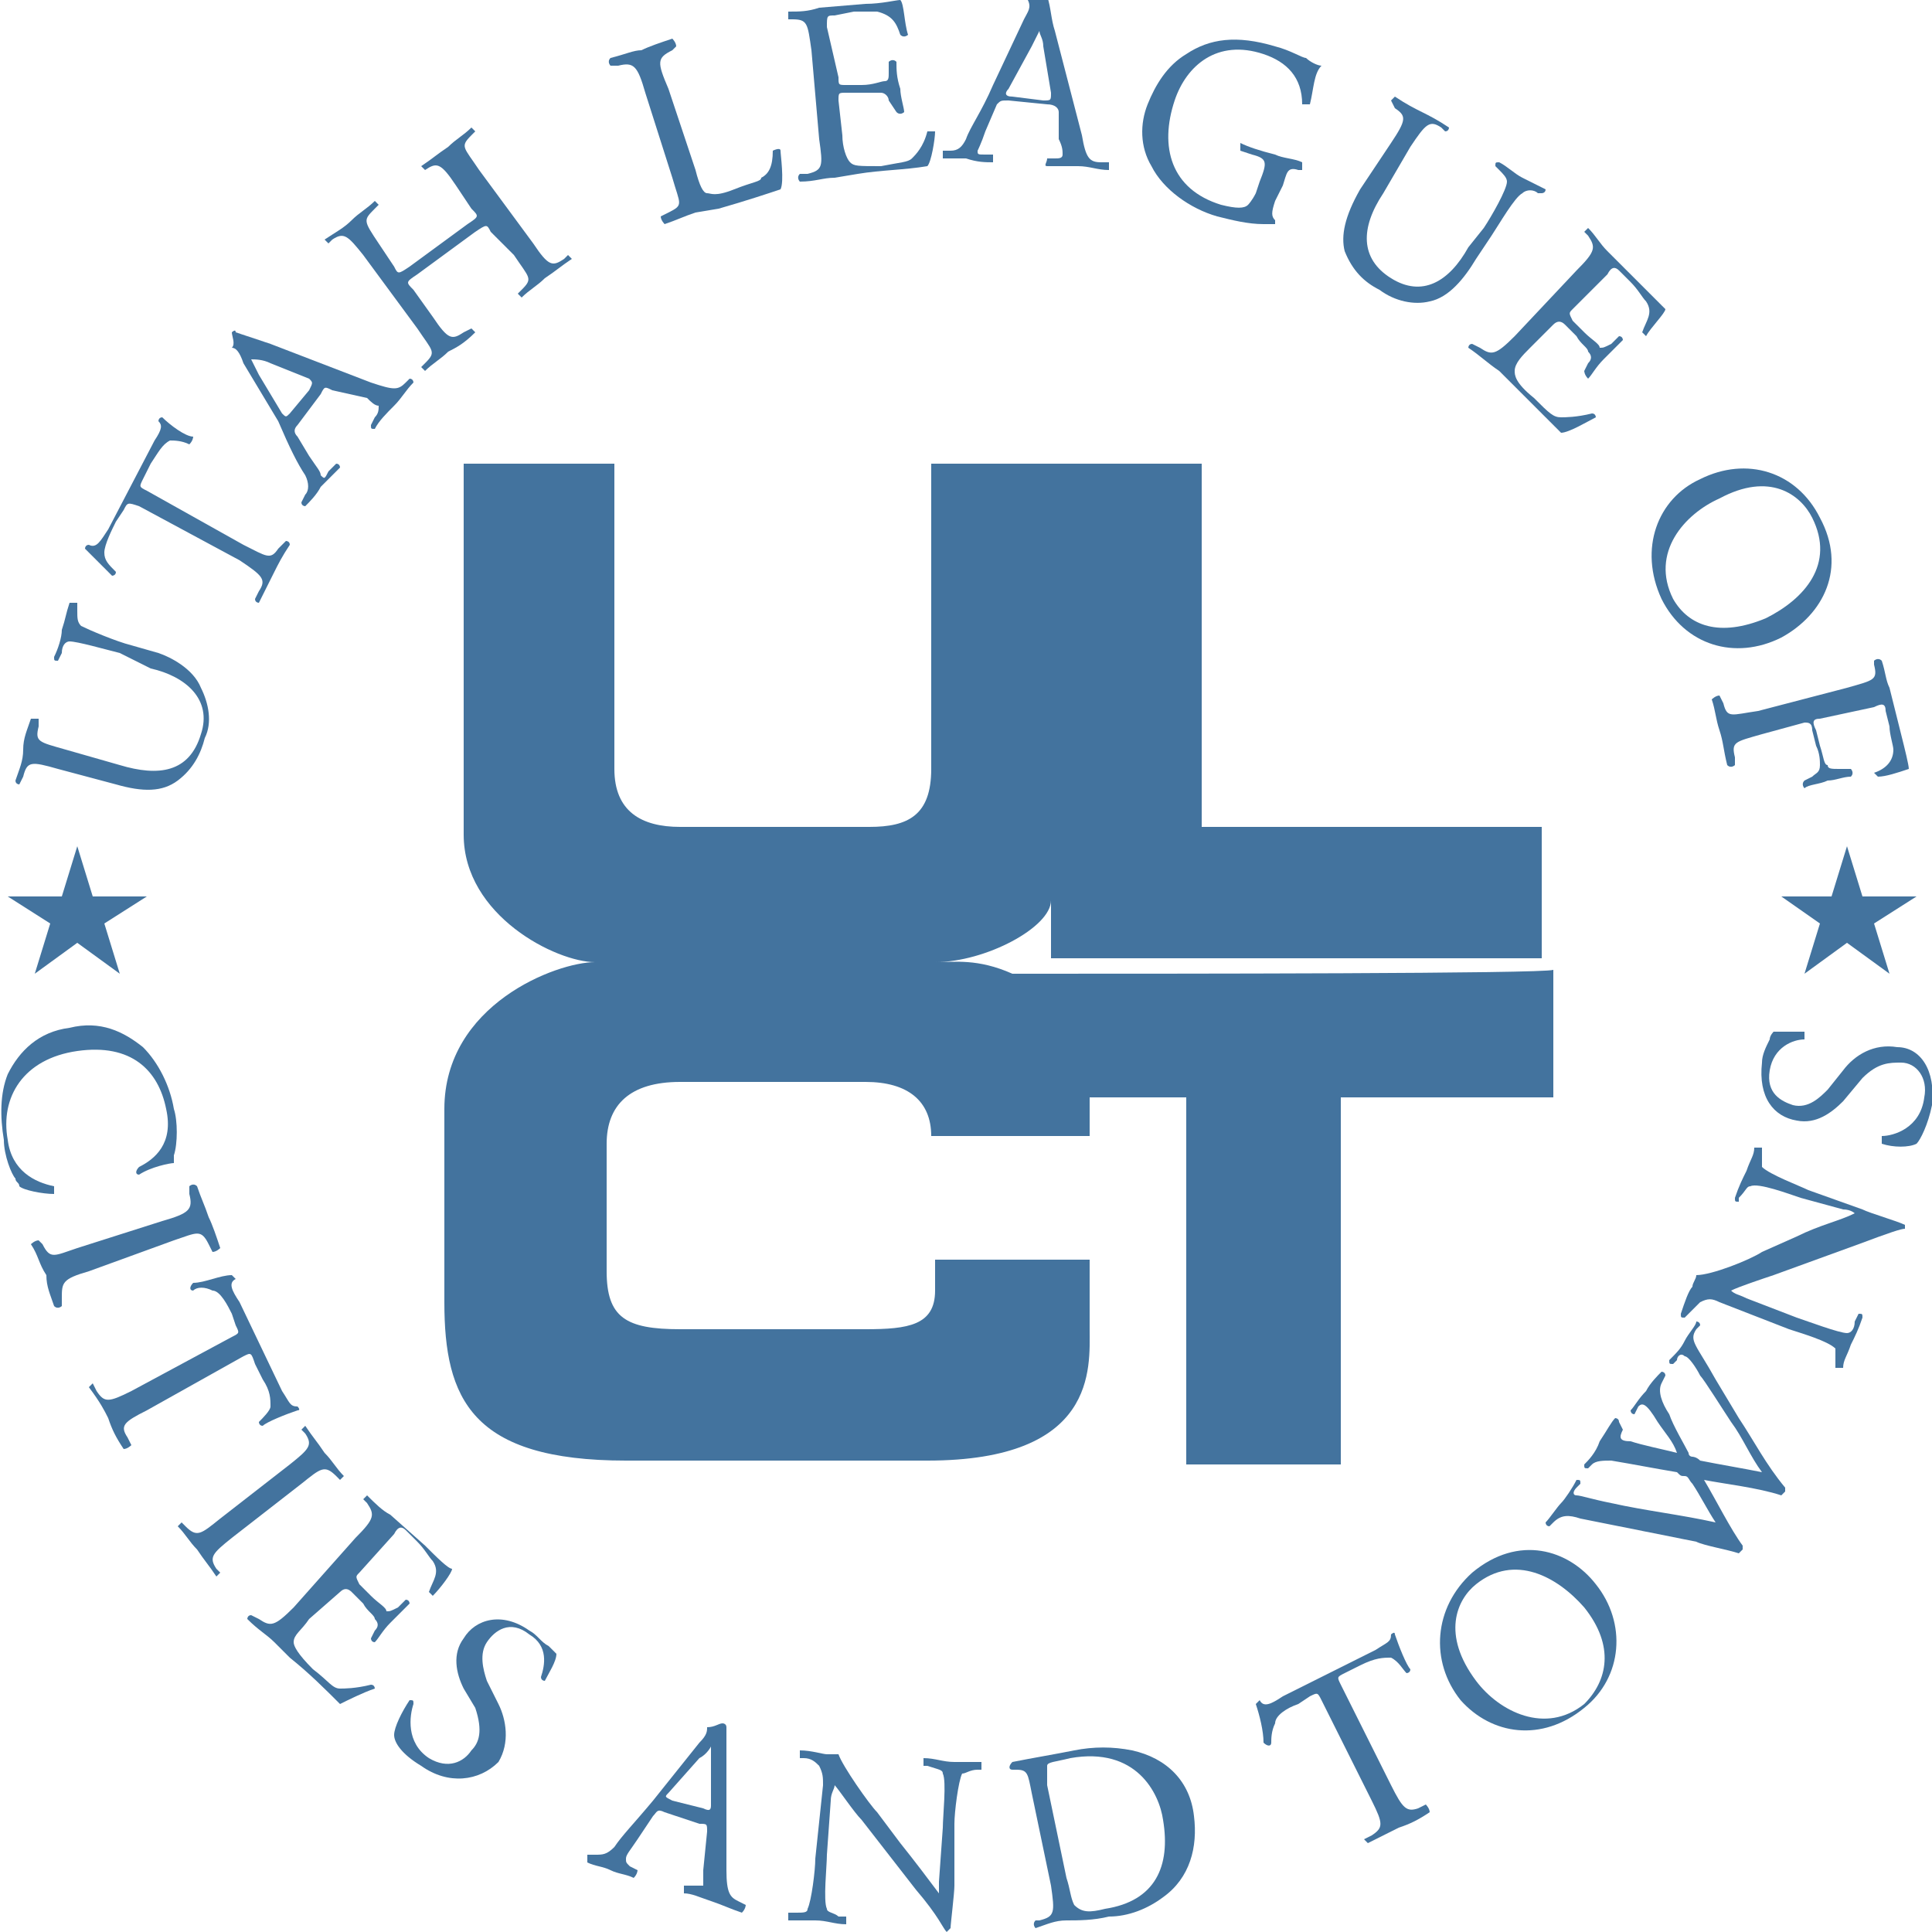 <svg version="1.1" xmlns="http://www.w3.org/2000/svg" xmlns:xlink="http://www.w3.org/1999/xlink" x="0px" y="0px" viewBox="0 0 50 50" width="50px" height="50px" enable-background="new 0 0 50 50" preserveAspectRatio="none">
<g>
	<path fill="#43739E" d="M26.2,25.2c-0.9-0.4-1.5-0.3-2-0.3c1.3,0,3-0.9,3-1.6c0,0.3,0,1.5,0,1.5s8.5,0,12.7,0c0-1.1,0-2.2,0-3.4
		c-2.9,0-5.9,0-8.8,0c0-3.1,0-6.3,0-9.4c-2.4,0-7,0-7,0s0,7.5,0,7.9c0,1.2-0.6,1.5-1.6,1.5c-1.9,0-3,0-4.9,0c-1,0-1.7-0.4-1.7-1.5
		c0-0.9,0-7.9,0-7.9h-3.9c0,0,0,8.6,0,9.6c0,2.1,2.4,3.3,3.4,3.3c-1,0-3.9,1.1-3.9,3.8c0,1.6,0,3.4,0,5c0,2.5,0.7,4.1,4.7,4.1
		c2.6,0,5.2,0,7.8,0c4.4,0,4.2-2.4,4.2-3.4c0-0.5,0-1.3,0-1.8c-1.3,0-2.8,0-4,0c0,0.2,0,0.6,0,0.8c0,0.9-0.7,1-1.8,1
		c-1.4,0-3.4,0-4.8,0c-1.4,0-1.9-0.3-1.9-1.5c0-0.4,0-2.8,0-3.3c0-1,0.6-1.6,1.9-1.6c0.7,0,3.8,0,4.8,0c1.1,0,1.7,0.5,1.7,1.4
		c0.1,0,3.9,0,4.1,0c0-0.4,0-0.7,0-1c0.9,0,1.6,0,2.5,0c0,3.2,0,6.3,0,9.5c1.3,0,2.7,0,4,0c0-3.2,0-6.3,0-9.5c1.8,0,3.7,0,5.5,0
		c0-1.1,0-2.2,0-3.3C39.9,25.2,30.6,25.2,26.2,25.2z"/>
	<g>
		<g>
			<path fill="#43739E" d="M3.1,16.9c-0.4-0.1-1.1-0.3-1.3-0.3c-0.1,0-0.2,0.1-0.2,0.3l-0.1,0.2c-0.1,0-0.1,0-0.1-0.1
				c0.1-0.2,0.2-0.5,0.2-0.7c0.1-0.3,0.1-0.4,0.2-0.7c0,0,0.1,0,0.2,0l0,0.2c0,0.2,0,0.3,0.1,0.4c0.2,0.1,0.9,0.4,1.3,0.5l0.7,0.2
				C4.4,17,5,17.3,5.2,17.8c0.2,0.4,0.3,0.9,0.1,1.3c-0.1,0.4-0.3,0.8-0.7,1.1c-0.4,0.3-0.9,0.3-1.6,0.1l-1.5-0.4
				c-0.7-0.2-0.8-0.2-0.9,0.2l-0.1,0.2c0,0-0.1,0-0.1-0.1c0.1-0.3,0.2-0.5,0.2-0.8s0.1-0.5,0.2-0.8c0,0,0.1,0,0.2,0l0,0.2
				c-0.1,0.4,0,0.4,0.7,0.6l1.4,0.4c1,0.3,1.8,0.2,2.1-0.8c0.3-0.9-0.4-1.5-1.3-1.7L3.1,16.9z"/>
			<path fill="#43739E" d="M6.3,14.1c0.6,0.3,0.7,0.4,0.9,0.1L7.4,14c0,0,0.1,0,0.1,0.1c-0.2,0.3-0.3,0.5-0.4,0.7
				c-0.1,0.2-0.2,0.4-0.4,0.8c0,0-0.1,0-0.1-0.1l0.1-0.2c0.2-0.3,0.1-0.4-0.5-0.8l-2.6-1.4C3.3,13,3.3,13,3.2,13.2L3,13.5
				c-0.1,0.2-0.3,0.6-0.3,0.8c0,0.2,0.1,0.3,0.3,0.5c0,0.1-0.1,0.1-0.1,0.1c-0.2-0.2-0.5-0.5-0.7-0.7c0,0,0-0.1,0.1-0.1
				c0.2,0.1,0.3-0.1,0.5-0.4L4,11.4c0.2-0.3,0.2-0.4,0.1-0.5c0,0,0-0.1,0.1-0.1C4.4,11,4.8,11.3,5,11.3c0,0,0,0.1-0.1,0.2
				c-0.2-0.1-0.4-0.1-0.5-0.1c-0.2,0.1-0.3,0.3-0.5,0.6l-0.2,0.4c-0.1,0.2-0.1,0.2,0.1,0.3L6.3,14.1z"/>
			<path fill="#43739E" d="M8.6,10.1C8.4,10,8.4,10,8.3,10.2l-0.6,0.8c-0.1,0.1-0.1,0.2,0,0.3L8,11.8c0.2,0.3,0.3,0.4,0.3,0.5
				c0.1,0.1,0.1,0.1,0.2-0.1l0.2-0.2c0.1,0,0.1,0.1,0.1,0.1c-0.1,0.1-0.3,0.3-0.5,0.5c-0.1,0.2-0.3,0.4-0.4,0.5c0,0-0.1,0-0.1-0.1
				l0.1-0.2c0.1-0.1,0.1-0.3,0-0.5c-0.2-0.3-0.4-0.7-0.7-1.4L6.3,9.4C6.2,9.1,6.1,9,6,9c0.1-0.1,0-0.3,0-0.4c0,0,0.1-0.1,0.1,0
				C6.4,8.7,6.7,8.8,7,8.9l2.6,1c0.6,0.2,0.7,0.2,0.9,0l0.1-0.1c0.1,0,0.1,0.1,0.1,0.1c-0.2,0.2-0.3,0.4-0.5,0.6
				c-0.2,0.2-0.4,0.4-0.5,0.6c-0.1,0-0.1,0-0.1-0.1l0.1-0.2c0.1-0.1,0.1-0.2,0.1-0.3c-0.1,0-0.2-0.1-0.3-0.2L8.6,10.1z M7.3,10.7
				c0.1,0.1,0.1,0.1,0.2,0L8,10.1C8.1,9.9,8.1,9.9,8,9.8l-1-0.4C6.8,9.3,6.6,9.3,6.5,9.3l0,0c0,0,0.1,0.2,0.2,0.4L7.3,10.7z"/>
			<path fill="#43739E" d="M10.8,7.1c-0.3,0.2-0.3,0.2-0.1,0.4l0.5,0.7c0.4,0.6,0.5,0.6,0.8,0.4l0.2-0.1c0,0,0.1,0.1,0.1,0.1
				C12,8.9,11.8,9,11.6,9.1c-0.2,0.2-0.4,0.3-0.6,0.5c0,0-0.1-0.1-0.1-0.1L11,9.4c0.3-0.3,0.2-0.3-0.2-0.9L9.4,6.6
				C9,6.1,8.9,6,8.6,6.2L8.5,6.3c0,0-0.1-0.1-0.1-0.1c0.3-0.2,0.5-0.3,0.7-0.5c0.2-0.2,0.4-0.3,0.6-0.5c0,0,0.1,0.1,0.1,0.1L9.7,5.4
				C9.4,5.7,9.4,5.7,9.8,6.3l0.4,0.6c0.1,0.2,0.1,0.2,0.4,0l1.5-1.1c0.3-0.2,0.3-0.2,0.1-0.4l-0.4-0.6c-0.4-0.6-0.5-0.6-0.8-0.4
				L11,4.4c0,0-0.1-0.1-0.1-0.1c0.3-0.2,0.4-0.3,0.7-0.5c0.2-0.2,0.4-0.3,0.6-0.5c0,0,0.1,0.1,0.1,0.1l-0.1,0.1
				c-0.3,0.3-0.2,0.3,0.2,0.9l1.4,1.9c0.4,0.6,0.5,0.6,0.8,0.4l0.1-0.1c0,0,0.1,0.1,0.1,0.1c-0.3,0.2-0.4,0.3-0.7,0.5
				c-0.2,0.2-0.4,0.3-0.6,0.5c0,0-0.1-0.1-0.1-0.1l0.1-0.1c0.3-0.3,0.2-0.3-0.2-0.9L12.7,6c-0.1-0.2-0.1-0.2-0.4,0L10.8,7.1z"/>
			<path fill="#43739E" d="M16.7,2.4c-0.2-0.7-0.3-0.8-0.7-0.7l-0.2,0c0,0-0.1-0.1,0-0.2c0.4-0.1,0.6-0.2,0.8-0.2
				c0.2-0.1,0.5-0.2,0.8-0.3c0,0,0.1,0.1,0.1,0.2l-0.1,0.1C17,1.5,17,1.6,17.3,2.3L18,4.4c0.1,0.4,0.2,0.6,0.3,0.6
				c0.1,0,0.2,0.1,0.7-0.1c0.5-0.2,0.7-0.2,0.7-0.3C19.9,4.5,20,4.3,20,3.9c0,0,0.2-0.1,0.2,0c0,0.1,0.1,0.8,0,1
				c-0.3,0.1-0.9,0.3-1.6,0.5L18,5.5c-0.3,0.1-0.5,0.2-0.8,0.3c0,0-0.1-0.1-0.1-0.2l0.2-0.1c0.4-0.2,0.3-0.2,0.1-0.9L16.7,2.4z"/>
			<path fill="#43739E" d="M21,1.3c-0.1-0.7-0.1-0.8-0.5-0.8h-0.1c0,0,0-0.1,0-0.2c0.3,0,0.5,0,0.8-0.1l1.2-0.1
				c0.4,0,0.8-0.1,0.9-0.1c0.1,0.1,0.1,0.6,0.2,0.9c0,0-0.1,0.1-0.2,0c-0.1-0.3-0.2-0.5-0.6-0.6c-0.1,0-0.4,0-0.6,0l-0.5,0.1
				c-0.2,0-0.2,0-0.2,0.3L21.7,2c0,0.2,0,0.2,0.2,0.2l0.4,0c0.3,0,0.5-0.1,0.6-0.1c0.1,0,0.1-0.1,0.1-0.2l0-0.3c0,0,0.1-0.1,0.2,0
				c0,0.2,0,0.4,0.1,0.7c0,0.2,0.1,0.5,0.1,0.6c0,0-0.1,0.1-0.2,0L23,2.6c0-0.1-0.1-0.2-0.2-0.2c-0.1,0-0.3,0-0.5,0l-0.4,0
				c-0.2,0-0.2,0-0.2,0.2l0.1,0.9c0,0.3,0.1,0.6,0.2,0.7c0.1,0.1,0.2,0.1,0.8,0.1c0.5-0.1,0.7-0.1,0.8-0.2c0.1-0.1,0.3-0.3,0.4-0.7
				c0,0,0.1,0,0.2,0c0,0.2-0.1,0.8-0.2,0.9c-0.6,0.1-1.2,0.1-1.8,0.2l-0.6,0.1c-0.3,0-0.5,0.1-0.9,0.1c0,0-0.1-0.1,0-0.2l0.2,0
				c0.4-0.1,0.4-0.2,0.3-0.9L21,1.3z"/>
			<path fill="#43739E" d="M27.4,2.9c0-0.1-0.1-0.2-0.3-0.2l-1-0.1c-0.2,0-0.2,0-0.3,0.1l-0.3,0.7c-0.1,0.3-0.2,0.5-0.2,0.5
				c0,0.1,0,0.1,0.2,0.1l0.2,0c0,0,0,0.1,0,0.2c-0.2,0-0.4,0-0.7-0.1c-0.2,0-0.5,0-0.6,0c0,0,0-0.1,0-0.2h0.2c0.2,0,0.3-0.1,0.4-0.3
				c0.1-0.3,0.4-0.7,0.7-1.4l0.8-1.7c0.1-0.2,0.2-0.3,0.1-0.5c0.2,0,0.3-0.1,0.4-0.2c0,0,0.1,0,0.1,0.1c0.1,0.3,0.1,0.6,0.2,0.9
				l0.7,2.7c0.1,0.6,0.2,0.7,0.5,0.7l0.2,0c0,0,0,0.1,0,0.2c-0.3,0-0.5-0.1-0.8-0.1c-0.3,0-0.6,0-0.8,0c-0.1,0,0-0.1,0-0.2h0.2
				c0.1,0,0.2,0,0.2-0.1c0-0.1,0-0.2-0.1-0.4L27.4,2.9z M26.1,2.3c-0.1,0.1-0.1,0.2,0.1,0.2l0.8,0.1c0.2,0,0.2,0,0.2-0.2L27,1.2
				c0-0.2-0.1-0.3-0.1-0.4h0c0,0-0.1,0.2-0.2,0.4L26.1,2.3z"/>
			<path fill="#43739E" d="M33,5.2c-0.1,0.3-0.1,0.4,0,0.5c0,0,0,0.1,0,0.1c-0.1,0-0.2,0-0.3,0c-0.4,0-0.8-0.1-1.2-0.2
				c-0.7-0.2-1.4-0.7-1.7-1.3c-0.3-0.5-0.3-1.1-0.1-1.6c0.2-0.5,0.5-1,1-1.3C31.3,1,32,0.9,33,1.2c0.4,0.1,0.7,0.3,0.8,0.3
				c0.1,0.1,0.3,0.2,0.4,0.2C34,1.9,34,2.3,33.9,2.7c0,0-0.1,0-0.2,0c0-0.7-0.4-1.1-1-1.3c-1.2-0.4-2,0.3-2.3,1.2
				c-0.4,1.2-0.1,2.3,1.2,2.7c0.4,0.1,0.6,0.1,0.7,0c0,0,0.1-0.1,0.2-0.3l0.1-0.3c0.2-0.5,0.2-0.6-0.2-0.7l-0.3-0.1c0,0,0-0.2,0-0.2
				c0.2,0.1,0.5,0.2,0.9,0.3c0.2,0.1,0.5,0.1,0.7,0.2c0,0,0,0.1,0,0.2l-0.1,0c-0.3-0.1-0.3,0.1-0.4,0.4L33,5.2z"/>
			<path fill="#43739E" d="M38.4,5.9c0.2-0.3,0.6-1,0.6-1.2c0-0.1-0.1-0.2-0.2-0.3l-0.1-0.1c0-0.1,0-0.1,0.1-0.1
				c0.2,0.1,0.4,0.3,0.6,0.4c0.2,0.1,0.4,0.2,0.6,0.3C40,5,39.9,5,39.9,5L39.8,5c-0.1-0.1-0.3-0.1-0.4,0c-0.2,0.1-0.6,0.8-0.8,1.1
				l-0.4,0.6c-0.3,0.5-0.7,1-1.2,1.1c-0.4,0.1-0.9,0-1.3-0.3c-0.4-0.2-0.7-0.5-0.9-1c-0.1-0.4,0-0.9,0.4-1.6L36,3.7
				c0.4-0.6,0.4-0.7,0.1-0.9L36,2.6c0,0,0.1-0.1,0.1-0.1c0.3,0.2,0.5,0.3,0.7,0.4c0.2,0.1,0.4,0.2,0.7,0.4c0,0,0,0.1-0.1,0.1
				l-0.1-0.1c-0.3-0.2-0.4-0.1-0.8,0.5l-0.7,1.2c-0.6,0.9-0.6,1.7,0.2,2.2c0.8,0.5,1.5,0.1,2-0.8L38.4,5.9z"/>
			<path fill="#43739E" d="M40.8,7c0.5-0.5,0.5-0.6,0.3-0.9L41,6c0,0,0.1-0.1,0.1-0.1c0.2,0.2,0.3,0.4,0.5,0.6l0.9,0.9
				c0.3,0.3,0.6,0.6,0.6,0.6c0,0.1-0.4,0.5-0.5,0.7c0,0-0.1-0.1-0.1-0.1c0.1-0.3,0.3-0.5,0.1-0.8c-0.1-0.1-0.2-0.3-0.4-0.5l-0.3-0.3
				c-0.1-0.1-0.2-0.1-0.3,0.1l-0.9,0.9c-0.1,0.1-0.1,0.1,0,0.3l0.3,0.3c0.2,0.2,0.4,0.3,0.4,0.4c0.1,0,0.1,0,0.3-0.1l0.2-0.2
				c0.1,0,0.1,0.1,0.1,0.1c-0.1,0.1-0.3,0.3-0.5,0.5c-0.2,0.2-0.3,0.4-0.4,0.5C41,9.7,41,9.6,41,9.6l0.1-0.2c0.1-0.1,0.1-0.2,0-0.3
				c0-0.1-0.2-0.2-0.3-0.4l-0.3-0.3c-0.1-0.1-0.2-0.1-0.3,0L39.6,9c-0.2,0.2-0.4,0.4-0.4,0.6c0,0.1,0,0.3,0.5,0.7
				c0.4,0.4,0.5,0.5,0.7,0.5c0.1,0,0.4,0,0.8-0.1c0.1,0,0.1,0.1,0.1,0.1c-0.2,0.1-0.7,0.4-0.9,0.4c-0.4-0.4-0.8-0.8-1.2-1.2
				l-0.4-0.4C38.5,9.4,38.3,9.2,38,9c0,0,0-0.1,0.1-0.1L38.3,9c0.3,0.2,0.4,0.2,0.9-0.3L40.8,7z"/>
			<path fill="#43739E" d="M44,12.4c1.2-0.6,2.5-0.2,3.1,1c0.7,1.3,0.1,2.5-1,3.1c-1.2,0.6-2.5,0.2-3.1-1
				C42.4,14.2,42.9,12.9,44,12.4z M45.7,16c1-0.5,1.8-1.4,1.2-2.6c-0.3-0.6-1.1-1.2-2.4-0.5c-0.9,0.4-1.8,1.4-1.2,2.6
				C43.7,16.2,44.5,16.5,45.7,16z"/>
			<path fill="#43739E" d="M47.1,18.6c-0.2,0-0.2,0.1-0.1,0.3l0.1,0.4c0.1,0.3,0.1,0.5,0.2,0.5c0,0.1,0.1,0.1,0.3,0.1l0.3,0
				c0,0,0.1,0.1,0,0.2c-0.2,0-0.4,0.1-0.6,0.1c-0.2,0.1-0.5,0.1-0.6,0.2c0,0-0.1-0.1,0-0.2l0.2-0.1c0.1-0.1,0.2-0.1,0.2-0.3
				c0-0.1,0-0.3-0.1-0.5l-0.1-0.4c0-0.2-0.1-0.2-0.2-0.2L45.6,19c-0.7,0.2-0.8,0.2-0.7,0.6l0,0.2c0,0-0.1,0.1-0.2,0
				c-0.1-0.4-0.1-0.6-0.2-0.9c-0.1-0.3-0.1-0.5-0.2-0.8c0,0,0.1-0.1,0.2-0.1l0.1,0.2c0.1,0.4,0.2,0.3,0.9,0.2l2.3-0.6
				c0.7-0.2,0.8-0.2,0.7-0.6l0-0.1c0,0,0.1-0.1,0.2,0c0.1,0.3,0.1,0.5,0.2,0.7l0.3,1.2c0.1,0.4,0.2,0.8,0.2,0.9
				c-0.3,0.1-0.6,0.2-0.8,0.2c0,0-0.1-0.1-0.1-0.1c0.3-0.1,0.5-0.3,0.5-0.6c0-0.1-0.1-0.4-0.1-0.6l-0.1-0.4c0-0.2-0.1-0.2-0.3-0.1
				L47.1,18.6z"/>
		</g>
		<g>
			<path fill="#43739E" d="M3.7,27.1c0.4,0.4,0.7,1,0.8,1.6c0.1,0.3,0.1,0.9,0,1.2c0,0.1,0,0.1,0,0.2c-0.1,0-0.6,0.1-0.9,0.3
				c-0.1,0-0.1-0.1,0-0.2C4,30,4.5,29.6,4.3,28.7c-0.2-1-0.9-1.7-2.3-1.5c-1.4,0.2-2,1.2-1.8,2.3c0.1,0.8,0.7,1.1,1.2,1.2
				c0,0,0,0.1,0,0.2c-0.3,0-0.8-0.1-0.9-0.2c0-0.1-0.1-0.1-0.1-0.2c-0.1-0.1-0.3-0.6-0.3-1C0,28.9,0,28.3,0.2,27.8
				c0.3-0.6,0.8-1.1,1.6-1.2C2.6,26.4,3.2,26.7,3.7,27.1z"/>
			<path fill="#43739E" d="M4.2,31.6c0.7-0.2,0.8-0.3,0.7-0.7l0-0.2c0,0,0.1-0.1,0.2,0c0.1,0.3,0.2,0.5,0.3,0.8
				c0.1,0.2,0.2,0.5,0.3,0.8c0,0-0.1,0.1-0.2,0.1l-0.1-0.2c-0.2-0.4-0.3-0.3-0.9-0.1l-2.2,0.8c-0.7,0.2-0.7,0.3-0.7,0.7l0,0.2
				c0,0-0.1,0.1-0.2,0c-0.1-0.3-0.2-0.5-0.2-0.8C1,32.7,1,32.5,0.8,32.2c0,0,0.1-0.1,0.2-0.1l0.1,0.1c0.2,0.4,0.3,0.3,0.9,0.1
				L4.2,31.6z"/>
			<path fill="#43739E" d="M3.8,36.5c-0.6,0.3-0.7,0.4-0.5,0.7l0.1,0.2c0,0-0.1,0.1-0.2,0.1C3,37.2,2.9,37,2.8,36.7
				c-0.1-0.2-0.2-0.4-0.5-0.8c0,0,0.1-0.1,0.1-0.1l0.1,0.2c0.2,0.3,0.3,0.3,0.9,0l2.6-1.4c0.2-0.1,0.2-0.1,0.1-0.3L6,34
				c-0.1-0.2-0.3-0.6-0.5-0.6c-0.2-0.1-0.4-0.1-0.5,0c-0.1,0-0.1-0.1,0-0.2c0.3,0,0.7-0.2,1-0.2c0,0,0.1,0.1,0.1,0.1
				c-0.2,0.1-0.1,0.3,0.1,0.6L7.3,36c0.2,0.3,0.2,0.4,0.4,0.4c0,0,0.1,0.1,0,0.1c-0.3,0.1-0.8,0.3-0.9,0.4c-0.1,0-0.1-0.1-0.1-0.1
				c0.1-0.1,0.3-0.3,0.3-0.4c0-0.2,0-0.4-0.2-0.7l-0.2-0.4C6.5,35,6.5,35,6.3,35.1L3.8,36.5z"/>
			<path fill="#43739E" d="M7.5,37.9c0.5-0.4,0.6-0.5,0.4-0.8L7.8,37c0,0,0.1-0.1,0.1-0.1c0.2,0.3,0.3,0.4,0.5,0.7
				c0.2,0.2,0.3,0.4,0.5,0.6c0,0-0.1,0.1-0.1,0.1l-0.1-0.1c-0.3-0.3-0.4-0.2-0.9,0.2L6,39.8c-0.5,0.4-0.6,0.5-0.4,0.8l0.1,0.1
				c0,0-0.1,0.1-0.1,0.1c-0.2-0.3-0.3-0.4-0.5-0.7c-0.2-0.2-0.3-0.4-0.5-0.6c0,0,0.1-0.1,0.1-0.1l0.1,0.1c0.3,0.3,0.4,0.2,0.9-0.2
				L7.5,37.9z"/>
			<path fill="#43739E" d="M9.2,39.8c0.5-0.5,0.5-0.6,0.3-0.9l-0.1-0.1c0,0,0.1-0.1,0.1-0.1c0.2,0.2,0.4,0.4,0.6,0.5l0.9,0.8
				c0.3,0.3,0.6,0.6,0.7,0.6c0,0.1-0.3,0.5-0.5,0.7c0,0-0.1-0.1-0.1-0.1c0.1-0.3,0.3-0.5,0.1-0.8c-0.1-0.1-0.2-0.3-0.4-0.5l-0.3-0.3
				c-0.1-0.1-0.2-0.1-0.3,0.1l-0.9,1c-0.1,0.1-0.1,0.1,0,0.3l0.3,0.3c0.2,0.2,0.4,0.3,0.4,0.4c0.1,0,0.1,0,0.3-0.1l0.2-0.2
				c0.1,0,0.1,0.1,0.1,0.1c-0.1,0.1-0.3,0.3-0.5,0.5c-0.2,0.2-0.3,0.4-0.4,0.5c-0.1,0-0.1-0.1-0.1-0.1l0.1-0.2
				c0.1-0.1,0.1-0.2,0-0.3c0-0.1-0.2-0.2-0.3-0.4l-0.3-0.3c-0.1-0.1-0.2-0.1-0.3,0L8,41.9c-0.2,0.3-0.4,0.4-0.4,0.6
				c0,0.1,0.1,0.3,0.5,0.7c0.4,0.3,0.5,0.5,0.7,0.5c0.1,0,0.4,0,0.8-0.1c0.1,0,0.1,0.1,0.1,0.1C9.4,43.8,9,44,8.8,44.1
				c-0.4-0.4-0.8-0.8-1.3-1.2l-0.4-0.4c-0.2-0.2-0.4-0.3-0.7-0.6c0,0,0-0.1,0.1-0.1l0.2,0.1c0.3,0.2,0.4,0.2,0.9-0.3L9.2,39.8z"/>
			<path fill="#43739E" d="M10.9,45.7c-0.5-0.3-0.7-0.6-0.7-0.8c0-0.2,0.2-0.6,0.4-0.9c0.1,0,0.1,0,0.1,0.1c-0.1,0.3-0.2,1,0.4,1.4
				c0.5,0.3,0.9,0.1,1.1-0.2c0.2-0.2,0.3-0.5,0.1-1.1L12,43.7c-0.2-0.4-0.3-0.9,0-1.3c0.3-0.5,1-0.7,1.7-0.2
				c0.2,0.1,0.3,0.3,0.5,0.4c0.1,0.1,0.1,0.1,0.2,0.2c0,0.2-0.2,0.5-0.3,0.7c0,0-0.1,0-0.1-0.1c0.1-0.3,0.2-0.8-0.3-1.1
				c-0.5-0.4-0.9-0.1-1.1,0.2c-0.2,0.3-0.1,0.7,0,1l0.3,0.6c0.2,0.4,0.3,1,0,1.5C12.4,46.1,11.6,46.2,10.9,45.7z"/>
			<path fill="#43739E" d="M18.3,47.4c0-0.2,0-0.2-0.2-0.2l-0.9-0.3c-0.2-0.1-0.2,0-0.3,0.1l-0.4,0.6c-0.2,0.3-0.3,0.4-0.3,0.5
				c0,0.1,0,0.1,0.1,0.2l0.2,0.1c0,0,0,0.1-0.1,0.2c-0.2-0.1-0.4-0.1-0.6-0.2c-0.2-0.1-0.4-0.1-0.6-0.2c0,0,0-0.1,0-0.2l0.2,0
				c0.2,0,0.3,0,0.5-0.2c0.2-0.3,0.5-0.6,1-1.2l1.2-1.5c0.2-0.2,0.2-0.3,0.2-0.4c0.2,0,0.3-0.1,0.4-0.1c0,0,0.1,0,0.1,0.1
				c0,0.3,0,0.6,0,0.9l0,2.8c0,0.6,0.1,0.7,0.3,0.8l0.2,0.1c0,0,0,0.1-0.1,0.2c-0.3-0.1-0.5-0.2-0.8-0.3c-0.3-0.1-0.5-0.2-0.7-0.2
				c0,0,0-0.1,0-0.2l0.2,0c0.1,0,0.2,0,0.3,0c0-0.1,0-0.2,0-0.4L18.3,47.4z M17.3,46.4c-0.1,0.1-0.1,0.1,0.1,0.2l0.8,0.2
				c0.2,0.1,0.2,0,0.2-0.1l0-1.1c0-0.2,0-0.4,0-0.4h0c0,0-0.1,0.2-0.3,0.3L17.3,46.4z"/>
			<path fill="#43739E" d="M24.7,48.8c0,0.2-0.1,1-0.1,1.1c0,0-0.1,0.1-0.1,0.1c-0.1-0.1-0.2-0.4-0.8-1.1l-1.4-1.8
				c-0.2-0.2-0.6-0.8-0.7-0.9h0c0,0.1-0.1,0.2-0.1,0.4L21.4,48c0,0.3-0.1,1.2,0,1.4c0,0.1,0.2,0.1,0.3,0.2l0.2,0c0,0.1,0,0.1,0,0.2
				c-0.3,0-0.5-0.1-0.8-0.1c-0.3,0-0.5,0-0.7,0c0,0,0-0.1,0-0.2h0.2c0.2,0,0.3,0,0.3-0.1c0.1-0.2,0.2-1,0.2-1.3l0.2-1.9
				c0-0.2,0-0.3-0.1-0.5c-0.1-0.1-0.2-0.2-0.4-0.2l-0.1,0c0,0,0-0.1,0-0.2c0.3,0,0.6,0.1,0.7,0.1c0.1,0,0.2,0,0.3,0
				c0.1,0.3,0.8,1.3,1,1.5l0.6,0.8c0.4,0.5,0.7,0.9,1,1.3h0c0,0,0-0.1,0-0.3l0.1-1.4c0-0.3,0.1-1.2,0-1.4c0-0.1-0.1-0.1-0.4-0.2
				l-0.1,0c0,0,0-0.1,0-0.2c0.3,0,0.5,0.1,0.8,0.1c0.3,0,0.5,0,0.7,0c0,0,0,0.1,0,0.2h-0.1c-0.2,0-0.3,0.1-0.4,0.1
				c-0.1,0.2-0.2,1-0.2,1.3L24.7,48.8z"/>
			<path fill="#43739E" d="M26.7,46.4c-0.1-0.5-0.1-0.6-0.4-0.6h-0.1c-0.1,0-0.1-0.1,0-0.2c0.5-0.1,1.1-0.2,1.6-0.3
				c0.5-0.1,1-0.1,1.5,0c0.9,0.2,1.5,0.8,1.6,1.7c0.1,0.8-0.1,1.6-0.8,2.1c-0.4,0.3-0.9,0.5-1.4,0.5c-0.4,0.1-0.8,0.1-1.1,0.1
				c-0.3,0-0.5,0.1-0.8,0.2c0,0-0.1-0.1,0-0.2l0.1,0c0.4-0.1,0.4-0.2,0.3-0.9L26.7,46.4z M27.6,48.6c0.1,0.3,0.1,0.5,0.2,0.7
				c0.2,0.2,0.4,0.2,0.8,0.1c1.3-0.2,1.7-1.1,1.5-2.3c-0.1-0.7-0.7-1.9-2.4-1.6c-0.4,0.1-0.6,0.1-0.6,0.2c0,0,0,0.2,0,0.5L27.6,48.6
				z"/>
			<path fill="#43739E" d="M36,46.2c0.3,0.6,0.4,0.7,0.7,0.6l0.2-0.1c0,0,0.1,0.1,0.1,0.2c-0.3,0.2-0.5,0.3-0.8,0.4
				c-0.2,0.1-0.4,0.2-0.8,0.4c0,0-0.1-0.1-0.1-0.1l0.2-0.1c0.3-0.2,0.3-0.3,0-0.9l-1.3-2.6c-0.1-0.2-0.1-0.2-0.3-0.1l-0.3,0.2
				c-0.3,0.1-0.6,0.3-0.6,0.5c-0.1,0.2-0.1,0.4-0.1,0.5c0,0.1-0.1,0.1-0.2,0c0-0.3-0.1-0.7-0.2-1c0,0,0.1-0.1,0.1-0.1
				c0.1,0.2,0.3,0.1,0.6-0.1l2.4-1.2c0.3-0.2,0.4-0.2,0.4-0.4c0,0,0.1-0.1,0.1,0c0.1,0.3,0.3,0.8,0.4,0.9c0,0.1-0.1,0.1-0.1,0.1
				c-0.1-0.1-0.2-0.3-0.4-0.4c-0.2,0-0.4,0-0.8,0.2l-0.4,0.2c-0.2,0.1-0.2,0.1-0.1,0.3L36,46.2z"/>
			<path fill="#43739E" d="M37.8,44c-0.8-1-0.7-2.4,0.3-3.3c1.2-1,2.5-0.6,3.2,0.3c0.8,1,0.7,2.4-0.3,3.2
				C39.9,45.1,38.6,44.9,37.8,44z M41,41.6c-0.7-0.8-1.8-1.4-2.8-0.6c-0.5,0.4-0.9,1.3,0,2.5c0.6,0.8,1.8,1.4,2.8,0.6
				C41.6,43.5,41.8,42.6,41,41.6z"/>
			<path fill="#43739E" d="M40.1,39.5c-0.1,0-0.1-0.1-0.1-0.1c0.1-0.1,0.3-0.4,0.4-0.5c0.1-0.1,0.3-0.4,0.4-0.6c0.1,0,0.1,0,0.1,0.1
				l-0.1,0.1c-0.1,0.1-0.1,0.2,0,0.2c0.1,0,0.4,0.1,0.9,0.2c0.9,0.2,1.8,0.3,2.7,0.5c-0.2-0.3-0.4-0.7-0.6-1
				c-0.1-0.1-0.1-0.2-0.2-0.2s-0.1,0-0.2-0.1c-0.6-0.1-1.1-0.2-1.7-0.3c-0.2,0-0.4,0-0.5,0.1l-0.1,0.1c-0.1,0-0.1,0-0.1-0.1
				c0.1-0.1,0.3-0.3,0.4-0.6c0.2-0.3,0.3-0.5,0.4-0.6c0,0,0.1,0,0.1,0.1L42,37c-0.1,0.2-0.1,0.3,0.2,0.3c0.3,0.1,0.8,0.2,1.2,0.3
				c-0.1-0.3-0.3-0.5-0.5-0.8c-0.3-0.5-0.4-0.5-0.5-0.4l-0.1,0.2c-0.1,0-0.1-0.1-0.1-0.1c0.1-0.1,0.2-0.3,0.4-0.5
				c0.1-0.2,0.3-0.4,0.4-0.5c0,0,0.1,0,0.1,0.1l-0.1,0.2c-0.1,0.2,0,0.5,0.2,0.8c0.1,0.3,0.4,0.8,0.5,1c0,0.1,0.1,0.1,0.1,0.1
				c0,0,0.1,0,0.2,0.1c0.5,0.1,1.1,0.2,1.6,0.3c-0.3-0.4-0.5-0.9-0.8-1.3c-0.2-0.3-0.7-1.1-0.8-1.2c-0.1-0.2-0.3-0.5-0.4-0.5
				c-0.1-0.1-0.2,0-0.2,0.1l-0.1,0.1c-0.1,0-0.1,0-0.1-0.1c0.2-0.2,0.3-0.3,0.4-0.5c0.1-0.2,0.3-0.4,0.3-0.5c0,0,0.1,0,0.1,0.1
				l-0.1,0.1c-0.2,0.3,0,0.4,0.5,1.3l0.6,1c0.4,0.6,0.7,1.2,1.2,1.8c0,0,0,0,0,0.1c0,0,0,0-0.1,0.1c-0.6-0.2-1.5-0.3-2-0.4
				c0.3,0.5,0.7,1.3,1,1.7c0,0,0,0,0,0.1c0,0,0,0-0.1,0.1c-0.3-0.1-0.9-0.2-1.1-0.3c-1-0.2-2-0.4-3-0.6c-0.3-0.1-0.5-0.1-0.7,0.1
				L40.1,39.5z"/>
			<path fill="#43739E" d="M48.2,31.3c0.2,0.1,0.9,0.3,1.1,0.4c0,0,0,0.1,0,0.1c-0.1,0-0.4,0.1-1.2,0.4l-2.2,0.8
				c-0.3,0.1-0.9,0.3-1.1,0.4v0c0.1,0.1,0.2,0.1,0.4,0.2l1.3,0.5c0.3,0.1,1.1,0.4,1.3,0.4c0.1,0,0.2-0.1,0.2-0.3l0.1-0.2
				c0.1,0,0.1,0,0.1,0.1c-0.1,0.3-0.2,0.5-0.3,0.7c-0.1,0.3-0.2,0.4-0.2,0.6c0,0-0.1,0-0.2,0l0-0.2c0-0.1,0-0.3,0-0.3
				c-0.2-0.2-0.9-0.4-1.2-0.5l-1.8-0.7c-0.2-0.1-0.3-0.1-0.5,0c-0.1,0.1-0.2,0.2-0.3,0.3l-0.1,0.1c-0.1,0-0.1,0-0.1-0.1
				c0.1-0.3,0.2-0.6,0.3-0.7c0-0.1,0.1-0.2,0.1-0.3c0.4,0,1.4-0.4,1.7-0.6l0.9-0.4c0.6-0.3,1.1-0.4,1.5-0.6v0c0,0-0.1-0.1-0.3-0.1
				L46.6,31c-0.3-0.1-1.1-0.4-1.3-0.3c-0.1,0-0.1,0.1-0.3,0.3L45,31.1c-0.1,0-0.1,0-0.1-0.1c0.1-0.3,0.2-0.5,0.3-0.7
				c0.1-0.3,0.2-0.4,0.2-0.6c0,0,0.1,0,0.2,0l0,0.1c0,0.2,0,0.4,0,0.4c0.2,0.2,1,0.5,1.2,0.6L48.2,31.3z"/>
			<path fill="#43739E" d="M50,28.6c-0.1,0.5-0.3,0.9-0.4,1c-0.2,0.1-0.6,0.1-0.9,0c0,0,0-0.1,0-0.2c0.3,0,1-0.2,1.1-1
				c0.1-0.5-0.2-0.9-0.6-0.9c-0.3,0-0.6,0-1,0.4l-0.5,0.6c-0.3,0.3-0.7,0.6-1.2,0.5c-0.6-0.1-1-0.6-0.9-1.5c0-0.2,0.1-0.4,0.2-0.6
				c0-0.1,0.1-0.2,0.1-0.2c0.2,0,0.5,0,0.8,0c0,0,0,0.1,0,0.2c-0.3,0-0.8,0.2-0.9,0.8c-0.1,0.6,0.3,0.8,0.6,0.9
				c0.4,0.1,0.7-0.2,0.9-0.4l0.4-0.5c0.3-0.4,0.8-0.7,1.4-0.6C49.7,27.1,50.1,27.7,50,28.6z"/>
		</g>
		<polygon fill="#43739E" points="2,21.9 2.4,23.2 3.8,23.2 2.7,23.9 3.1,25.2 2,24.4 0.9,25.2 1.3,23.9 0.2,23.2 1.6,23.2 		"/>
		<polygon fill="#43739E" points="47.8,21.9 48.2,23.2 49.6,23.2 48.5,23.9 48.9,25.2 47.8,24.4 46.7,25.2 47.1,23.9 46.1,23.2 
			47.4,23.2 		"/>
	</g>
</g>
</svg>
